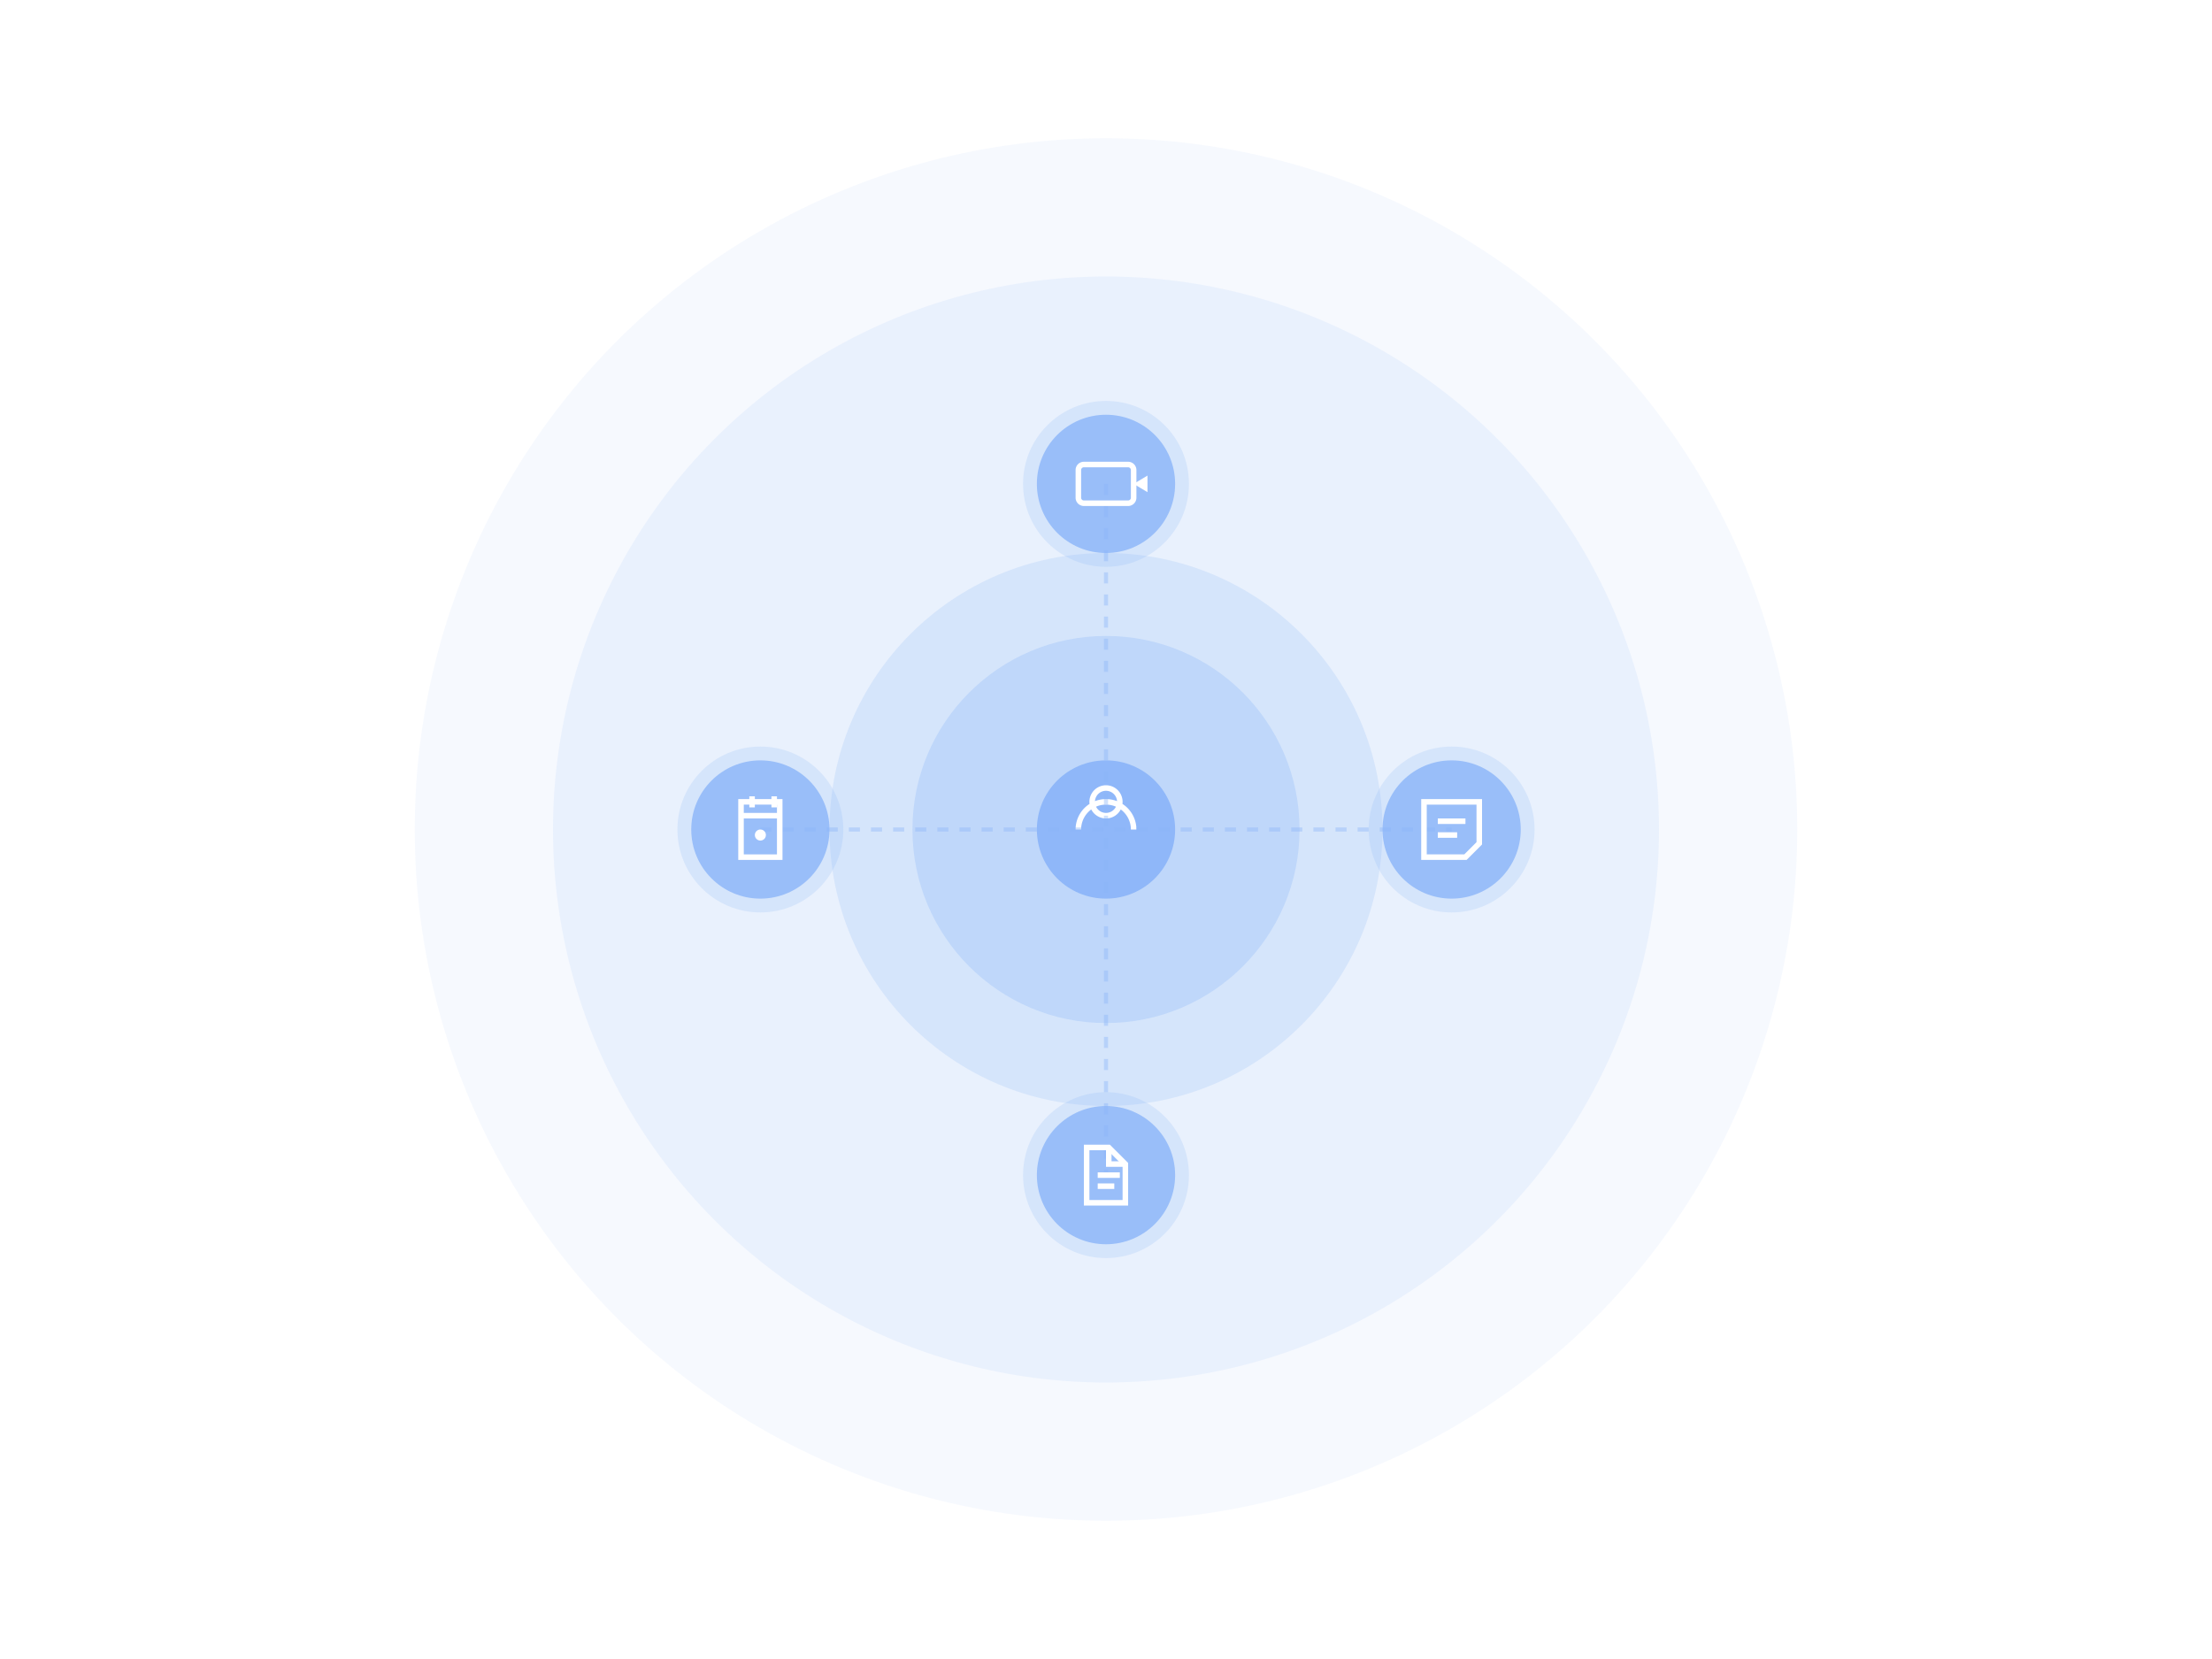 <svg width="800" height="600" viewBox="0 0 800 600" fill="none" xmlns="http://www.w3.org/2000/svg">
  <!-- Effet de lueur -->
  <defs>
    <filter id="glow" x="-50%" y="-50%" width="200%" height="200%">
      <feGaussianBlur in="SourceGraphic" stdDeviation="3" result="blur"/>
      <feComposite in="blur" in2="SourceGraphic" operator="over"/>
    </filter>
  </defs>
  
  <!-- Cercles de fond -->
  <circle cx="400" cy="300" r="250" fill="#8ab4f8" fill-opacity="0.08"/>
  <circle cx="400" cy="300" r="200" fill="#8ab4f8" fill-opacity="0.12"/>
  
  <!-- Forme centrale -->
  <g transform="translate(275,175)">
    <!-- Cercle principal -->
    <circle cx="125" cy="125" r="100" fill="#8ab4f8" fill-opacity="0.2"/>
    
    <!-- Cercle intérieur -->
    <circle cx="125" cy="125" r="70" fill="#8ab4f8" fill-opacity="0.3" filter="url(#glow)"/>
    
    <!-- Icône centrale - Collaboration -->
    <g transform="translate(95,95)">
      <circle cx="30" cy="30" r="25" fill="#8ab4f8" fill-opacity="0.9"/>
      <path d="M20 30a10 10 0 0120 0m-10-15a5 5 0 110 10 5 5 0 010-10" stroke="white" stroke-width="2" fill="none"/>
    </g>
  </g>
  
  <!-- Points de connexion -->
  <g transform="translate(400,300)">
    <!-- Lignes pointillées -->
    <g stroke="#8ab4f8" stroke-width="1.5" stroke-dasharray="4 4" stroke-opacity="0.4">
      <path d="M0,-125 L0,125"/>
      <path d="M-125,0 L125,0"/>
    </g>
    
    <!-- Points avec icônes -->
    <g>
      <!-- Point haut - Visio -->
      <circle cx="0" cy="-125" r="30" fill="#8ab4f8" fill-opacity="0.2"/>
      <circle cx="0" cy="-125" r="25" fill="#8ab4f8" fill-opacity="0.8" filter="url(#glow)"/>
      <g transform="translate(-15,-140)">
        <path d="M5 10v10a2 2 0 002 2h16a2 2 0 002-2V10a2 2 0 00-2-2H7a2 2 0 00-2 2z" stroke="white" stroke-width="2" fill="none"/>
        <path d="M25 15l5-3v6l-5-3" fill="white"/>
      </g>
      
      <!-- Point bas - Documents -->
      <circle cx="0" cy="125" r="30" fill="#8ab4f8" fill-opacity="0.2"/>
      <circle cx="0" cy="125" r="25" fill="#8ab4f8" fill-opacity="0.8" filter="url(#glow)"/>
      <g transform="translate(-15,110)">
        <path d="M8 5h8l6 6v14H8V5z" stroke="white" stroke-width="2" fill="none"/>
        <path d="M16 5v6h6" stroke="white" stroke-width="2" fill="none"/>
        <path d="M12 15h8M12 19h6" stroke="white" stroke-width="2"/>
      </g>
      
      <!-- Point gauche - Calendrier -->
      <circle cx="-125" cy="0" r="30" fill="#8ab4f8" fill-opacity="0.2"/>
      <circle cx="-125" cy="0" r="25" fill="#8ab4f8" fill-opacity="0.8" filter="url(#glow)"/>
      <g transform="translate(-140,-15)">
        <path d="M8 5h14v20H8V5z" stroke="white" stroke-width="2" fill="none"/>
        <path d="M8 10h14M12 3v4m8-4v4" stroke="white" stroke-width="2"/>
        <circle cx="15" cy="17" r="2" fill="white"/>
      </g>
      
      <!-- Point droit - Chat -->
      <circle cx="125" cy="0" r="30" fill="#8ab4f8" fill-opacity="0.2"/>
      <circle cx="125" cy="0" r="25" fill="#8ab4f8" fill-opacity="0.8" filter="url(#glow)"/>
      <g transform="translate(110,-15)">
        <path d="M5 5h20v15l-5 5H5V5z" stroke="white" stroke-width="2" fill="none"/>
        <path d="M10 12h10M10 17h7" stroke="white" stroke-width="2"/>
      </g>
    </g>
  </g>
</svg> 